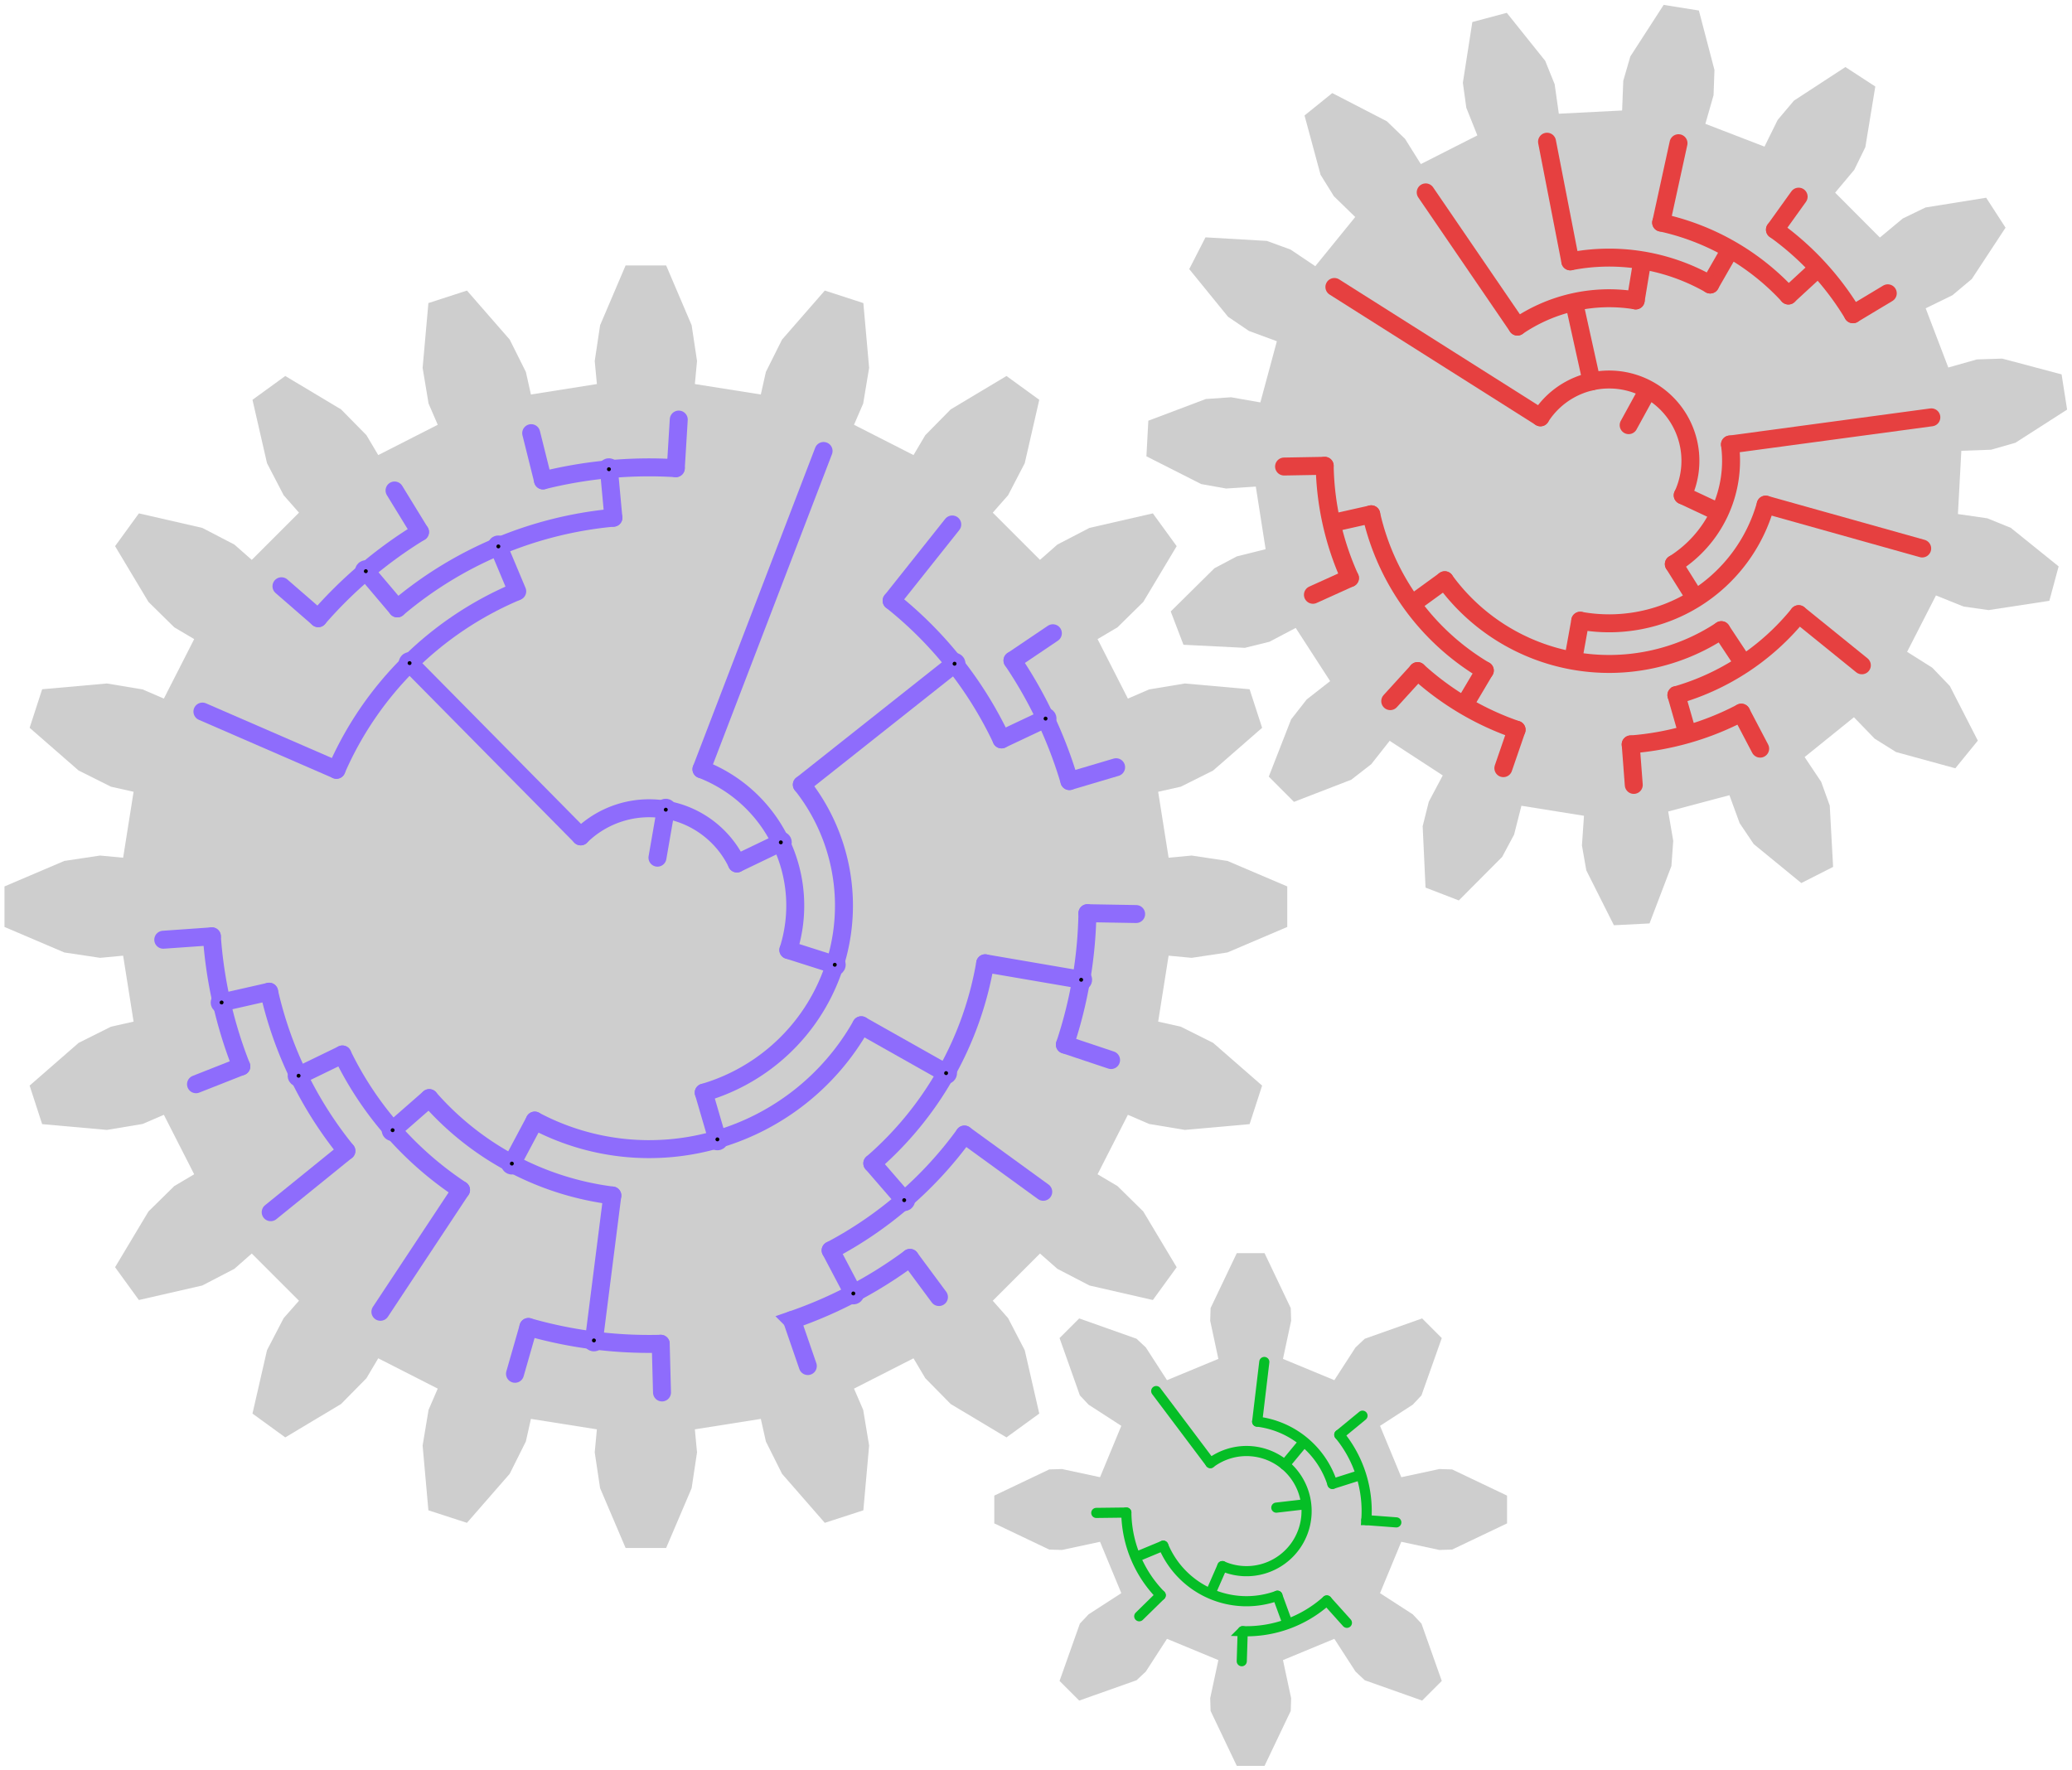 <?xml version="1.0" encoding="UTF-8" standalone="no"?>
<!-- Created with Inkscape (http://www.inkscape.org/) -->

<svg
   xmlns:dc="http://purl.org/dc/elements/1.1/"
   xmlns:cc="http://creativecommons.org/ns#"
   xmlns:rdf="http://www.w3.org/1999/02/22-rdf-syntax-ns#"
   xmlns:svg="http://www.w3.org/2000/svg"
   xmlns="http://www.w3.org/2000/svg"
   xmlns:sodipodi="http://sodipodi.sourceforge.net/DTD/sodipodi-0.dtd"
   xmlns:inkscape="http://www.inkscape.org/namespaces/inkscape"
   inkscape:version="0.91 r13725"
   version="1.1"
   id="svg2"
   viewBox="0 0 462.1 394.789"
   height="111.418mm"
   width="130.415mm"
   sodipodi:docname="maintenance.svg"
   inkscape:export-filename="/home/flemoine/Documents/Projects/go/src/github.com/evolbioinfo/booster-web/webapp/static/img/maintenance.png"
   inkscape:export-xdpi="58.43"
   inkscape:export-ydpi="58.43">
  <sodipodi:namedview
     inkscape:window-maximized="1"
     inkscape:window-y="24"
     inkscape:window-x="47"
     inkscape:window-height="1056"
     inkscape:window-width="1873"
     showgrid="false"
     inkscape:current-layer="svg2"
     inkscape:document-units="px"
     inkscape:cy="195.74327"
     inkscape:cx="134.67709"
     inkscape:zoom="0.89168783"
     inkscape:pageshadow="2"
     inkscape:pageopacity="0.0"
     borderopacity="1.0"
     bordercolor="#666666"
     pagecolor="#ffffff"
     id="base"
     fit-margin-top="0"
     fit-margin-left="0"
     fit-margin-right="0"
     fit-margin-bottom="0" />
  <defs
     id="defs4" />
  <g
     inkscape:label="Calque 1"
     inkscape:groupmode="layer"
     id="layer1"
     transform="translate(-163.233,-206.117)" />
  <path
     id="path4605"
     style="fill:#cecece;fill-opacity:1;stroke:none;stroke-width:2;stroke-miterlimit:4;stroke-dasharray:none;stroke-opacity:1"
     d="m 260.625,191.324 5.142,-0.482 7.979,1.2 13.34,5.688 0,9.039 -13.34,5.688 -7.979,1.2 -5.142,-0.482 -2.33,14.709 5.039,1.131 7.217,3.607 10.929,9.532 -2.793,8.597 -14.445,1.288 -7.959,-1.324 -4.741,-2.047 -6.761,13.269 4.443,2.632 5.75,5.66 7.449,12.443 -5.313,7.313 -14.136,-3.239 -7.16,-3.719 -3.876,-3.412 -10.531,10.531 3.412,3.876 3.719,7.16 3.239,14.136 -7.313,5.313 -12.443,-7.449 -5.66,-5.75 -2.632,-4.443 -13.269,6.761 2.047,4.741 1.324,7.959 -1.288,14.445 -8.597,2.793 -9.532,-10.929 -3.607,-7.217 -1.131,-5.039 -14.709,2.33 0.482,5.142 -1.2,7.979 -5.688,13.34 -9.039,0 -5.688,-13.34 -1.2,-7.979 0.482,-5.142 -14.709,-2.33 -1.131,5.039 -3.607,7.217 -9.532,10.929 -8.597,-2.793 -1.288,-14.445 1.324,-7.959 2.047,-4.741 -13.269,-6.761 -2.632,4.443 -5.66,5.75 -12.443,7.449 -7.313,-5.313 3.239,-14.136 3.719,-7.16 3.412,-3.876 -10.531,-10.531 -3.876,3.412 -7.16,3.719 -14.136,3.239 -5.313,-7.313 7.449,-12.443 5.75,-5.66 4.443,-2.632 -6.761,-13.269 -4.741,2.047 -7.959,1.324 -14.445,-1.288 -2.793,-8.597 10.929,-9.532 7.217,-3.607 5.039,-1.131 -2.33,-14.709 -5.142,0.482 -7.979,-1.2 L 1,206.769 l 0,-9.039 13.34,-5.688 7.979,-1.2 5.142,0.482 2.33,-14.709 -5.039,-1.131 -7.217,-3.607 -10.929,-9.532 2.793,-8.597 14.445,-1.288 7.959,1.324 4.741,2.047 6.761,-13.269 -4.443,-2.632 -5.75,-5.66 -7.449,-12.443 5.313,-7.313 14.136,3.239 7.16,3.719 3.876,3.412 10.531,-10.531 -3.412,-3.876 -3.719,-7.16 -3.239,-14.136 7.313,-5.313 12.443,7.449 5.66,5.75 2.632,4.443 13.269,-6.761 -2.047,-4.741 -1.324,-7.959 1.288,-14.445 8.597,-2.793 9.532,10.929 3.607,7.217 1.131,5.039 14.709,-2.33 -0.482,-5.142 1.2,-7.979 5.688,-13.34 9.039,0 5.688,13.34 1.2,7.979 -0.482,5.142 14.709,2.33 1.131,-5.039 3.607,-7.217 9.532,-10.929 8.597,2.793 1.288,14.445 -1.324,7.959 -2.047,4.741 13.269,6.761 2.632,-4.443 5.66,-5.75 12.443,-7.449 7.313,5.313 -3.239,14.136 -3.719,7.16 -3.412,3.876 10.531,10.531 3.876,-3.412 7.16,-3.719 14.136,-3.239 5.313,7.313 -7.449,12.443 -5.75,5.66 -4.443,2.632 6.761,13.269 4.741,-2.047 7.959,-1.324 14.445,1.288 2.793,8.597 -10.929,9.532 -7.217,3.607 -5.039,1.131 z"
     inkscape:connector-curvature="0" />
  <g
     id="g4618"
     inkscape:label="Gear20"
     transform="matrix(1.213,0,0,1.213,308.501,142.806)" />
  <path
     id="path4692"
     style="fill:#cecece;fill-opacity:1;stroke:none;stroke-width:2;stroke-miterlimit:4;stroke-dasharray:none;stroke-opacity:1"
     d="m 436.659,114.664 6.57,0.951 5.221,2.125 10.67,8.6 -2.071,7.679 -13.548,2.069 -5.582,-0.789 -6.157,-2.481 -6.437,12.582 5.615,3.541 3.906,4.065 6.25,12.197 -5.016,6.173 -13.218,-3.621 -4.779,-2.991 -4.616,-4.771 -10.998,8.876 3.689,5.519 1.915,5.302 0.749,13.684 -7.093,3.599 -10.603,-8.684 -3.149,-4.676 -2.276,-6.236 -13.657,3.636 1.125,6.542 -0.408,5.623 -4.882,12.806 -7.944,0.403 -6.154,-12.245 -0.975,-5.552 0.457,-6.623 -13.955,-2.234 -1.633,6.434 -2.659,4.971 -9.669,9.713 -7.421,-2.863 -0.641,-13.69 1.368,-5.469 3.111,-5.864 -11.84,-7.717 -4.109,5.214 -4.451,3.459 -12.783,4.941 -5.615,-5.633 4.982,-12.767 3.474,-4.44 5.227,-4.092 -7.678,-11.865 -5.874,3.092 -5.473,1.35 -13.688,-0.686 -2.838,-7.43 9.744,-9.637 4.979,-2.643 6.44,-1.612 -2.188,-13.963 -6.624,0.435 -5.549,-0.993 -12.225,-6.194 0.429,-7.942 12.822,-4.84 5.624,-0.389 6.539,1.147 3.68,-13.645 -6.228,-2.297 -4.666,-3.164 -8.649,-10.631 3.623,-7.081 13.682,0.793 5.296,1.932 5.507,3.707 8.912,-10.969 -4.756,-4.631 -2.975,-4.788 -3.577,-13.23 6.189,-4.995 12.176,6.29 4.052,3.919 3.523,5.626 12.603,-6.396 -2.461,-6.165 -0.77,-5.584 2.113,-13.541 7.686,-2.046 8.565,10.698 2.108,5.228 0.93,6.573 14.115,-0.717 0.259,-6.633 1.568,-5.415 7.438,-11.511 7.854,1.257 3.474,13.257 -0.201,5.634 -1.824,6.383 13.186,5.086 2.935,-5.954 3.635,-4.309 11.477,-7.49 6.664,4.343 -2.219,13.524 -2.475,5.065 -4.262,5.089 9.977,10.01 5.103,-4.246 5.073,-2.458 13.531,-2.175 4.321,6.678 -7.528,11.452 -4.321,3.62 -5.964,2.916 5.043,13.203 6.389,-1.803 5.634,-0.182 13.246,3.517 1.231,7.858 -11.535,7.4 -5.42,1.55 -6.634,0.238 z"
     inkscape:connector-curvature="0" />
  <g
     id="container"
     style="overflow:hidden;stroke:#8e6cfc;stroke-width:5.86;stroke-miterlimit:4;stroke-dasharray:none;stroke-opacity:1"
     transform="matrix(0.679,-0.075,0.075,0.679,-203.76,-42.82)">
    <g
       style="stroke:#8e6cfc;stroke-width:36.886;stroke-miterlimit:4;stroke-dasharray:none;stroke-opacity:1"
       transform="matrix(-0.138,-0.079,0.079,-0.138,467.765,412.25)"
       id="container_1">
      <g
         style="stroke:#8e6cfc;stroke-width:36.886;stroke-miterlimit:4;stroke-dasharray:none;stroke-opacity:1"
         id="container_2" />
      <g
         style="stroke:#8e6cfc;stroke-width:36.886;stroke-miterlimit:4;stroke-dasharray:none;stroke-opacity:1"
         id="container_3" />
      <g
         style="stroke:#8e6cfc;stroke-width:36.886;stroke-miterlimit:4;stroke-dasharray:none;stroke-opacity:1"
         id="container_4">
        <g
           style="stroke:#8e6cfc;stroke-width:36.886;stroke-miterlimit:4;stroke-dasharray:none;stroke-opacity:1"
           id="I11">
          <g
             style="stroke:#8e6cfc;stroke-width:36.886;stroke-miterlimit:4;stroke-dasharray:none;stroke-opacity:1"
             id="shape">
            <path
               id="path13"
               style="fill:none;stroke:#8e6cfc;stroke-width:36.886;stroke-linecap:round;stroke-miterlimit:4;stroke-dasharray:none;stroke-opacity:1"
               d="m -397.938,40.564 99.484,-10.141 m 42.594,-337.89 m 0,0 a 400,400 0 0 0 67.301,660.235"
               inkscape:connector-curvature="0" />
            <circle
               id="circle15"
               style="fill:#000000;fill-opacity:1;stroke:#8e6cfc;stroke-width:36.886;stroke-linecap:round;stroke-miterlimit:4;stroke-dasharray:none;stroke-opacity:1"
               r="4"
               cy="40.563"
               cx="-397.938" />
          </g>
        </g>
        <g
           style="stroke:#8e6cfc;stroke-width:36.886;stroke-miterlimit:4;stroke-dasharray:none;stroke-opacity:1"
           id="I29">
          <g
             style="stroke:#8e6cfc;stroke-width:36.886;stroke-miterlimit:4;stroke-dasharray:none;stroke-opacity:1"
             id="shape_1">
            <path
               id="path19"
               style="fill:none;stroke:#8e6cfc;stroke-width:36.886;stroke-linecap:round;stroke-miterlimit:4;stroke-dasharray:none;stroke-opacity:1"
               d="m -696.245,-72.41 198.927,20.689 M -631.151,-302.735 m 0,0 a 700,700 0 0 0 -48.789,469.116"
               inkscape:connector-curvature="0" />
            <circle
               id="circle21"
               style="fill:#000000;fill-opacity:1;stroke:#8e6cfc;stroke-width:36.886;stroke-linecap:round;stroke-miterlimit:4;stroke-dasharray:none;stroke-opacity:1"
               r="4"
               cy="-72.411"
               cx="-696.245" />
          </g>
        </g>
        <g
           style="stroke:#8e6cfc;stroke-width:36.886;stroke-miterlimit:4;stroke-dasharray:none;stroke-opacity:1"
           id="I37">
          <path
             id="shape_2"
             style="fill:none;stroke:#8e6cfc;stroke-width:36.886;stroke-linecap:round;stroke-miterlimit:4;stroke-dasharray:none;stroke-opacity:1"
             d="m -976.296,-216.44 195.259,43.288"
             inkscape:connector-curvature="0" />
        </g>
        <g
           style="stroke:#8e6cfc;stroke-width:36.886;stroke-miterlimit:4;stroke-dasharray:none;stroke-opacity:1"
           id="I12">
          <g
             style="stroke:#8e6cfc;stroke-width:36.886;stroke-miterlimit:4;stroke-dasharray:none;stroke-opacity:1"
             id="shape_3">
            <path
               id="path27"
               style="fill:none;stroke:#8e6cfc;stroke-width:36.886;stroke-linecap:round;stroke-miterlimit:4;stroke-dasharray:none;stroke-opacity:1"
               d="m -377.117,705.537 188.559,-352.769 m -338.918,248.703 m 0,0 a 800,800 0 0 0 320.421,171.269"
               inkscape:connector-curvature="0" />
            <circle
               r="4"
               id="circle29"
               style="fill:#000000;fill-opacity:1;stroke:#8e6cfc;stroke-width:36.886;stroke-linecap:round;stroke-miterlimit:4;stroke-dasharray:none;stroke-opacity:1"
               cy="705.537"
               cx="-377.117" />
          </g>
        </g>
        <g
           style="stroke:#8e6cfc;stroke-width:36.886;stroke-miterlimit:4;stroke-dasharray:none;stroke-opacity:1"
           id="I31">
          <path
             id="shape_4"
             style="fill:none;stroke:#8e6cfc;stroke-width:36.886;stroke-linecap:round;stroke-miterlimit:4;stroke-dasharray:none;stroke-opacity:1"
             d="m -923.88,382.683 92.388,-38.268"
             inkscape:connector-curvature="0" />
        </g>
        <g
           style="stroke:#8e6cfc;stroke-width:36.886;stroke-miterlimit:4;stroke-dasharray:none;stroke-opacity:1"
           id="I36">
          <path
             id="shape_5"
             style="fill:none;stroke:#8e6cfc;stroke-width:36.886;stroke-linecap:round;stroke-miterlimit:4;stroke-dasharray:none;stroke-opacity:1"
             d="m -675.59,-737.277 67.559,73.728"
             inkscape:connector-curvature="0" />
        </g>
        <g
           style="stroke:#8e6cfc;stroke-width:36.886;stroke-miterlimit:4;stroke-dasharray:none;stroke-opacity:1"
           id="I17">
          <g
             style="stroke:#8e6cfc;stroke-width:36.886;stroke-miterlimit:4;stroke-dasharray:none;stroke-opacity:1"
             id="shape_6">
            <path
               id="path37"
               style="fill:none;stroke:#8e6cfc;stroke-width:36.886;stroke-linecap:round;stroke-miterlimit:4;stroke-dasharray:none;stroke-opacity:1"
               d="m -319.824,-384.334 63.965,76.867 M 39.501,-498.437 m 0,0 A 500,500 0 0 0 -497.318,-51.722"
               inkscape:connector-curvature="0" />
            <circle
               id="circle39"
               style="fill:#000000;fill-opacity:1;stroke:#8e6cfc;stroke-width:36.886;stroke-linecap:round;stroke-miterlimit:4;stroke-dasharray:none;stroke-opacity:1"
               r="4"
               cy="-384.334"
               cx="-319.824" />
          </g>
        </g>
        <g
           style="stroke:#8e6cfc;stroke-width:36.886;stroke-miterlimit:4;stroke-dasharray:none;stroke-opacity:1"
           id="I22">
          <g
             style="stroke:#8e6cfc;stroke-width:36.886;stroke-miterlimit:4;stroke-dasharray:none;stroke-opacity:1"
             id="shape_7">
            <path
               id="path43"
               style="fill:none;stroke:#8e6cfc;stroke-width:36.886;stroke-linecap:round;stroke-miterlimit:4;stroke-dasharray:none;stroke-opacity:1"
               d="m 299.289,-632.793 -42.756,90.399 m 199.241,11.102 m 0,0 A 700,700 0 0 0 121.554,-689.365"
               inkscape:connector-curvature="0" />
            <circle
               id="circle45"
               style="fill:#000000;fill-opacity:1;stroke:#8e6cfc;stroke-width:36.886;stroke-linecap:round;stroke-miterlimit:4;stroke-dasharray:none;stroke-opacity:1"
               r="4"
               cy="-632.793"
               cx="299.289" />
          </g>
        </g>
        <g
           style="stroke:#8e6cfc;stroke-width:36.886;stroke-miterlimit:4;stroke-dasharray:none;stroke-opacity:1"
           id="I5">
          <path
             id="shape_8"
             style="fill:none;stroke:#8e6cfc;stroke-width:36.886;stroke-linecap:round;stroke-miterlimit:4;stroke-dasharray:none;stroke-opacity:1"
             d="M 953.717,300.706 858.345,270.635"
             inkscape:connector-curvature="0" />
        </g>
        <g
           style="stroke:#8e6cfc;stroke-width:36.886;stroke-miterlimit:4;stroke-dasharray:none;stroke-opacity:1"
           id="I6">
          <path
             id="shape_9"
             style="fill:none;stroke:#8e6cfc;stroke-width:36.886;stroke-linecap:round;stroke-miterlimit:4;stroke-dasharray:none;stroke-opacity:1"
             d="m 819.152,573.576 -81.915,-57.358"
             inkscape:connector-curvature="0" />
        </g>
        <g
           style="stroke:#8e6cfc;stroke-width:36.886;stroke-miterlimit:4;stroke-dasharray:none;stroke-opacity:1"
           id="I16">
          <path
             id="shape_10"
             style="fill:none;stroke:#8e6cfc;stroke-width:36.886;stroke-linecap:round;stroke-miterlimit:4;stroke-dasharray:none;stroke-opacity:1"
             d="m -258.819,965.926 51.764,-193.185"
             inkscape:connector-curvature="0" />
        </g>
        <g
           style="stroke:#8e6cfc;stroke-width:36.886;stroke-miterlimit:4;stroke-dasharray:none;stroke-opacity:1"
           id="I20">
          <path
             id="shape_11"
             style="fill:none;stroke:#8e6cfc;stroke-width:36.886;stroke-linecap:round;stroke-miterlimit:4;stroke-dasharray:none;stroke-opacity:1"
             d="m -422.618,-906.308 42.262,90.631"
             inkscape:connector-curvature="0" />
        </g>
        <g
           style="stroke:#8e6cfc;stroke-width:36.886;stroke-miterlimit:4;stroke-dasharray:none;stroke-opacity:1"
           id="I0">
          <g
             style="stroke:#8e6cfc;stroke-width:36.886;stroke-miterlimit:4;stroke-dasharray:none;stroke-opacity:1"
             id="shape_12">
            <path
               id="path57"
               style="fill:none;stroke:#8e6cfc;stroke-width:36.886;stroke-linecap:round;stroke-miterlimit:4;stroke-dasharray:none;stroke-opacity:1"
               d="M 432.89,789.054 384.791,701.381 m -76.973,144.342 m 0,0 A 900,900 0 0 0 547.885,714.018"
               inkscape:connector-curvature="0" />
            <circle
               id="circle59"
               style="fill:#000000;fill-opacity:1;stroke:#8e6cfc;stroke-width:36.886;stroke-linecap:round;stroke-miterlimit:4;stroke-dasharray:none;stroke-opacity:1"
               r="4"
               cy="789.054"
               cx="432.89" />
          </g>
        </g>
        <g
           style="stroke:#8e6cfc;stroke-width:36.886;stroke-miterlimit:4;stroke-dasharray:none;stroke-opacity:1"
           id="I26">
          <g
             style="stroke:#8e6cfc;stroke-width:36.886;stroke-miterlimit:4;stroke-dasharray:none;stroke-opacity:1"
             id="shape_13">
            <path
               id="path63"
               style="fill:none;stroke:#8e6cfc;stroke-width:36.886;stroke-linecap:round;stroke-miterlimit:4;stroke-dasharray:none;stroke-opacity:1"
               d="m 725.8,-532.179 -80.644,59.131 m 153.154,57.474 m 0,0 A 900,900 0 0 0 636.396,-636.396"
               inkscape:connector-curvature="0" />
            <circle
               id="circle65"
               style="fill:#000000;fill-opacity:1;stroke:#8e6cfc;stroke-width:36.886;stroke-linecap:round;stroke-miterlimit:4;stroke-dasharray:none;stroke-opacity:1"
               r="4"
               cy="-532.179"
               cx="725.8" />
          </g>
        </g>
        <g
           style="stroke:#8e6cfc;stroke-width:36.886;stroke-miterlimit:4;stroke-dasharray:none;stroke-opacity:1"
           id="I33">
          <g
             style="stroke:#8e6cfc;stroke-width:36.886;stroke-miterlimit:4;stroke-dasharray:none;stroke-opacity:1"
             id="shape_14">
            <path
               id="path69"
               style="fill:none;stroke:#8e6cfc;stroke-width:36.886;stroke-linecap:round;stroke-miterlimit:4;stroke-dasharray:none;stroke-opacity:1"
               d="m -721.315,-345.983 90.164,43.248 m 7.243,-198.003 m 0,0 a 800,800 0 0 0 -157.129,327.587"
               inkscape:connector-curvature="0" />
            <circle
               id="circle71"
               style="fill:#000000;fill-opacity:1;stroke:#8e6cfc;stroke-width:36.886;stroke-linecap:round;stroke-miterlimit:4;stroke-dasharray:none;stroke-opacity:1"
               r="4"
               cy="-345.983"
               cx="-721.315" />
          </g>
        </g>
        <g
           style="stroke:#8e6cfc;stroke-width:36.886;stroke-miterlimit:4;stroke-dasharray:none;stroke-opacity:1"
           id="I8">
          <path
             id="shape_15"
             style="fill:none;stroke:#8e6cfc;stroke-width:36.886;stroke-linecap:round;stroke-miterlimit:4;stroke-dasharray:none;stroke-opacity:1"
             d="M 1000,0 700,0"
             inkscape:connector-curvature="0" />
        </g>
        <g
           style="stroke:#8e6cfc;stroke-width:36.886;stroke-miterlimit:4;stroke-dasharray:none;stroke-opacity:1"
           id="I32">
          <path
             id="shape_16"
             style="fill:none;stroke:#8e6cfc;stroke-width:36.886;stroke-linecap:round;stroke-miterlimit:4;stroke-dasharray:none;stroke-opacity:1"
             d="m -996.195,87.156 99.619,-8.716"
             inkscape:connector-curvature="0" />
        </g>
        <g
           style="stroke:#8e6cfc;stroke-width:36.886;stroke-miterlimit:4;stroke-dasharray:none;stroke-opacity:1"
           id="I2">
          <path
             id="shape_17"
             style="fill:none;stroke:#8e6cfc;stroke-width:36.886;stroke-linecap:round;stroke-miterlimit:4;stroke-dasharray:none;stroke-opacity:1"
             d="M 342.02,939.693 307.818,845.723"
             inkscape:connector-curvature="0" />
        </g>
        <g
           style="stroke:#8e6cfc;stroke-width:36.886;stroke-miterlimit:4;stroke-dasharray:none;stroke-opacity:1"
           id="I18">
          <g
             style="stroke:#8e6cfc;stroke-width:36.886;stroke-miterlimit:4;stroke-dasharray:none;stroke-opacity:1"
             id="shape_18">
            <path
               id="path81"
               style="fill:none;stroke:#8e6cfc;stroke-width:36.886;stroke-linecap:round;stroke-miterlimit:4;stroke-dasharray:none;stroke-opacity:1"
               d="m 47.402,-598.125 -7.9,99.687 m 217.032,-43.956 m 0,0 a 600,600 0 0 0 -424.43,-33.636"
               inkscape:connector-curvature="0" />
            <circle
               id="circle83"
               style="fill:#000000;fill-opacity:1;stroke:#8e6cfc;stroke-width:36.886;stroke-linecap:round;stroke-miterlimit:4;stroke-dasharray:none;stroke-opacity:1"
               r="4"
               cy="-598.125"
               cx="47.402" />
          </g>
        </g>
        <g
           style="stroke:#8e6cfc;stroke-width:36.886;stroke-miterlimit:4;stroke-dasharray:none;stroke-opacity:1"
           id="I35">
          <path
             id="shape_19"
             style="fill:none;stroke:#8e6cfc;stroke-width:36.886;stroke-linecap:round;stroke-miterlimit:4;stroke-dasharray:none;stroke-opacity:1"
             d="m -866.025,-500 86.603,50"
             inkscape:connector-curvature="0" />
        </g>
        <g
           style="stroke:#8e6cfc;stroke-width:36.886;stroke-miterlimit:4;stroke-dasharray:none;stroke-opacity:1"
           id="I28">
          <path
             id="shape_20"
             style="fill:none;stroke:#8e6cfc;stroke-width:36.886;stroke-linecap:round;stroke-miterlimit:4;stroke-dasharray:none;stroke-opacity:1"
             d="m 887.011,-461.749 -88.701,46.175"
             inkscape:connector-curvature="0" />
        </g>
        <g
           style="stroke:#8e6cfc;stroke-width:36.886;stroke-miterlimit:4;stroke-dasharray:none;stroke-opacity:1"
           id="I10">
          <path
             id="shape_21"
             style="fill:none;stroke:#8e6cfc;stroke-width:36.886;stroke-linecap:round;stroke-miterlimit:4;stroke-dasharray:none;stroke-opacity:1"
             d="M 43.619,999.048 13.086,299.714"
             inkscape:connector-curvature="0" />
        </g>
        <g
           style="stroke:#8e6cfc;stroke-width:36.886;stroke-miterlimit:4;stroke-dasharray:none;stroke-opacity:1"
           id="I30">
          <g
             style="stroke:#8e6cfc;stroke-width:36.886;stroke-miterlimit:4;stroke-dasharray:none;stroke-opacity:1"
             id="shape_22">
            <path
               id="path93"
               style="fill:none;stroke:#8e6cfc;stroke-width:36.886;stroke-linecap:round;stroke-miterlimit:4;stroke-dasharray:none;stroke-opacity:1"
               d="m -874.208,213.917 194.268,-47.537 M -896.575,78.44 m 0,0 a 900,900 0 0 0 65.084,265.975"
               inkscape:connector-curvature="0" />
            <circle
               id="circle95"
               style="fill:#000000;fill-opacity:1;stroke:#8e6cfc;stroke-width:36.886;stroke-linecap:round;stroke-miterlimit:4;stroke-dasharray:none;stroke-opacity:1"
               r="4"
               cy="213.917"
               cx="-874.208" />
          </g>
        </g>
        <g
           style="stroke:#8e6cfc;stroke-width:36.886;stroke-miterlimit:4;stroke-dasharray:none;stroke-opacity:1"
           id="I7">
          <g
             style="stroke:#8e6cfc;stroke-width:36.886;stroke-miterlimit:4;stroke-dasharray:none;stroke-opacity:1"
             id="shape_23">
            <path
               id="path99"
               style="fill:none;stroke:#8e6cfc;stroke-width:36.886;stroke-linecap:round;stroke-miterlimit:4;stroke-dasharray:none;stroke-opacity:1"
               d="M 649.599,260.808 185.6,74.517 m 320.055,409.543 m 0,0 A 700,700 0 0 0 700,0"
               inkscape:connector-curvature="0" />
            <circle
               id="circle101"
               style="fill:#000000;fill-opacity:1;stroke:#8e6cfc;stroke-width:36.886;stroke-linecap:round;stroke-miterlimit:4;stroke-dasharray:none;stroke-opacity:1"
               r="4"
               cy="260.808"
               cx="649.599" />
          </g>
        </g>
        <g
           style="stroke:#8e6cfc;stroke-width:36.886;stroke-miterlimit:4;stroke-dasharray:none;stroke-opacity:1"
           id="I4">
          <g
             style="stroke:#8e6cfc;stroke-width:36.886;stroke-miterlimit:4;stroke-dasharray:none;stroke-opacity:1"
             id="shape_24">
            <path
               id="path105"
               style="fill:none;stroke:#8e6cfc;stroke-width:36.886;stroke-linecap:round;stroke-miterlimit:4;stroke-dasharray:none;stroke-opacity:1"
               d="m 807.185,398.06 -89.687,-44.229 m 19.739,162.388 m 0,0 A 900,900 0 0 0 858.345,270.635"
               inkscape:connector-curvature="0" />
            <circle
               id="circle107"
               style="fill:#000000;fill-opacity:1;stroke:#8e6cfc;stroke-width:36.886;stroke-linecap:round;stroke-miterlimit:4;stroke-dasharray:none;stroke-opacity:1"
               r="4"
               cy="398.06"
               cx="807.185" />
          </g>
        </g>
        <g
           style="stroke:#8e6cfc;stroke-width:36.886;stroke-miterlimit:4;stroke-dasharray:none;stroke-opacity:1"
           id="I13">
          <g
             style="stroke:#8e6cfc;stroke-width:36.886;stroke-miterlimit:4;stroke-dasharray:none;stroke-opacity:1"
             id="shape_25">
            <path
               id="path111"
               style="fill:none;stroke:#8e6cfc;stroke-width:36.886;stroke-linecap:round;stroke-miterlimit:4;stroke-dasharray:none;stroke-opacity:1"
               d="m -593.411,676.656 65.935,-75.184 M -689.44,578.509 m 0,0 a 900,900 0 0 0 205.87,180.543"
               inkscape:connector-curvature="0" />
            <circle
               id="circle113"
               style="fill:#000000;fill-opacity:1;stroke:#8e6cfc;stroke-width:36.886;stroke-linecap:round;stroke-miterlimit:4;stroke-dasharray:none;stroke-opacity:1"
               r="4"
               cy="676.656"
               cx="-593.411" />
          </g>
        </g>
        <g
           style="stroke:#8e6cfc;stroke-width:36.886;stroke-miterlimit:4;stroke-dasharray:none;stroke-opacity:1"
           id="I34">
          <g
             style="stroke:#8e6cfc;stroke-width:36.886;stroke-miterlimit:4;stroke-dasharray:none;stroke-opacity:1"
             id="shape_26">
            <path
               id="path117"
               style="fill:none;stroke:#8e6cfc;stroke-width:36.886;stroke-linecap:round;stroke-miterlimit:4;stroke-dasharray:none;stroke-opacity:1"
               d="m -701.896,-563.331 77.988,62.592 m 15.876,-162.811 m 0,0 A 900,900 0 0 0 -779.423,-450"
               inkscape:connector-curvature="0" />
            <circle
               id="circle119"
               style="fill:#000000;fill-opacity:1;stroke:#8e6cfc;stroke-width:36.886;stroke-linecap:round;stroke-miterlimit:4;stroke-dasharray:none;stroke-opacity:1"
               r="4"
               cy="-563.331"
               cx="-701.896" />
          </g>
        </g>
        <g
           style="stroke:#8e6cfc;stroke-width:36.886;stroke-miterlimit:4;stroke-dasharray:none;stroke-opacity:1"
           id="I27">
          <path
             id="shape_27"
             style="fill:none;stroke:#8e6cfc;stroke-width:36.886;stroke-linecap:round;stroke-miterlimit:4;stroke-dasharray:none;stroke-opacity:1"
             d="M 707.107,-707.107 636.396,-636.396"
             inkscape:connector-curvature="0" />
        </g>
        <g
           style="stroke:#8e6cfc;stroke-width:36.886;stroke-miterlimit:4;stroke-dasharray:none;stroke-opacity:1"
           id="I19">
          <g
             style="stroke:#8e6cfc;stroke-width:36.886;stroke-miterlimit:4;stroke-dasharray:none;stroke-opacity:1"
             id="shape_28">
            <path
               id="path125"
               style="fill:none;stroke:#8e6cfc;stroke-width:36.886;stroke-linecap:round;stroke-miterlimit:4;stroke-dasharray:none;stroke-opacity:1"
               d="m -251.846,-864.045 83.949,288.015 m 50.424,-316.27 m 0,0 a 900,900 0 0 0 -262.883,76.623"
               inkscape:connector-curvature="0" />
            <circle
               id="circle127"
               style="fill:#000000;fill-opacity:1;stroke:#8e6cfc;stroke-width:36.886;stroke-linecap:round;stroke-miterlimit:4;stroke-dasharray:none;stroke-opacity:1"
               r="4"
               cy="-864.045"
               cx="-251.846" />
          </g>
        </g>
        <g
           style="stroke:#8e6cfc;stroke-width:36.886;stroke-miterlimit:4;stroke-dasharray:none;stroke-opacity:1"
           id="I24">
          <g
             style="stroke:#8e6cfc;stroke-width:36.886;stroke-miterlimit:4;stroke-dasharray:none;stroke-opacity:1"
             id="shape_29">
            <path
               id="path131"
               style="fill:none;stroke:#8e6cfc;stroke-width:36.886;stroke-linecap:round;stroke-miterlimit:4;stroke-dasharray:none;stroke-opacity:1"
               d="m 520.884,-607.19 -65.111,75.899 m 189.382,58.243 m 0,0 A 800,800 0 0 0 369.399,-709.609"
               inkscape:connector-curvature="0" />
            <circle
               id="circle133"
               style="fill:#000000;fill-opacity:1;stroke:#8e6cfc;stroke-width:36.886;stroke-linecap:round;stroke-miterlimit:4;stroke-dasharray:none;stroke-opacity:1"
               r="4"
               cy="-607.19"
               cx="520.884" />
          </g>
        </g>
        <g
           style="stroke:#8e6cfc;stroke-width:36.886;stroke-miterlimit:4;stroke-dasharray:none;stroke-opacity:1"
           id="I15">
          <path
             id="shape_30"
             style="fill:none;stroke:#8e6cfc;stroke-width:36.886;stroke-linecap:round;stroke-miterlimit:4;stroke-dasharray:none;stroke-opacity:1"
             d="M -766.044,642.788 -689.44,578.509"
             inkscape:connector-curvature="0" />
        </g>
        <g
           style="stroke:#8e6cfc;stroke-width:36.886;stroke-miterlimit:4;stroke-dasharray:none;stroke-opacity:1"
           id="I9">
          <g
             style="stroke:#8e6cfc;stroke-width:36.886;stroke-miterlimit:4;stroke-dasharray:none;stroke-opacity:1"
             id="shape_31">
            <path
               id="path139"
               style="fill:none;stroke:#8e6cfc;stroke-width:36.886;stroke-linecap:round;stroke-miterlimit:4;stroke-dasharray:none;stroke-opacity:1"
               d="m -196.184,226.962 65.395,-75.654 M -298.453,30.423 m 0,0 A 300,300 0 0 0 13.086,299.714"
               inkscape:connector-curvature="0" />
            <circle
               id="circle141"
               style="fill:#000000;fill-opacity:1;stroke:#8e6cfc;stroke-width:36.886;stroke-linecap:round;stroke-miterlimit:4;stroke-dasharray:none;stroke-opacity:1"
               r="4"
               cy="226.962"
               cx="-196.184" />
          </g>
        </g>
        <g
           style="stroke:#8e6cfc;stroke-width:36.886;stroke-miterlimit:4;stroke-dasharray:none;stroke-opacity:1"
           id="I21">
          <path
             id="shape_32"
             style="fill:none;stroke:#8e6cfc;stroke-width:36.886;stroke-linecap:round;stroke-miterlimit:4;stroke-dasharray:none;stroke-opacity:1"
             d="m -130.526,-991.445 13.053,99.144"
             inkscape:connector-curvature="0" />
        </g>
        <g
           style="stroke:#8e6cfc;stroke-width:36.886;stroke-miterlimit:4;stroke-dasharray:none;stroke-opacity:1"
           id="I3">
          <g
             style="stroke:#8e6cfc;stroke-width:36.886;stroke-miterlimit:4;stroke-dasharray:none;stroke-opacity:1"
             id="shape_33">
            <path
               id="path147"
               style="fill:none;stroke:#8e6cfc;stroke-width:36.886;stroke-linecap:round;stroke-miterlimit:4;stroke-dasharray:none;stroke-opacity:1"
               d="m 577.891,553.21 -72.236,-69.151 M 384.791,701.381 m 0,0 A 800,800 0 0 0 717.498,353.831"
               inkscape:connector-curvature="0" />
            <circle
               id="circle149"
               style="fill:#000000;fill-opacity:1;stroke:#8e6cfc;stroke-width:36.886;stroke-linecap:round;stroke-miterlimit:4;stroke-dasharray:none;stroke-opacity:1"
               r="4"
               cy="553.21"
               cx="577.891" />
          </g>
        </g>
        <g
           style="stroke:#8e6cfc;stroke-width:36.886;stroke-miterlimit:4;stroke-dasharray:none;stroke-opacity:1"
           id="I14">
          <path
             id="shape_34"
             style="fill:none;stroke:#8e6cfc;stroke-width:36.886;stroke-linecap:round;stroke-miterlimit:4;stroke-dasharray:none;stroke-opacity:1"
             d="m -537.3,843.391 53.73,-84.339"
             inkscape:connector-curvature="0" />
        </g>
        <g
           style="stroke:#8e6cfc;stroke-width:36.886;stroke-miterlimit:4;stroke-dasharray:none;stroke-opacity:1"
           id="I25">
          <path
             id="shape_35"
             style="fill:none;stroke:#8e6cfc;stroke-width:36.886;stroke-linecap:round;stroke-miterlimit:4;stroke-dasharray:none;stroke-opacity:1"
             d="m 461.749,-887.011 -92.35,177.402"
             inkscape:connector-curvature="0" />
        </g>
        <g
           style="stroke:#8e6cfc;stroke-width:36.886;stroke-miterlimit:4;stroke-dasharray:none;stroke-opacity:1"
           id="I23">
          <path
             id="shape_36"
             style="fill:none;stroke:#8e6cfc;stroke-width:36.886;stroke-linecap:round;stroke-miterlimit:4;stroke-dasharray:none;stroke-opacity:1"
             d="m 173.648,-984.808 -52.094,295.442"
             inkscape:connector-curvature="0" />
        </g>
        <g
           style="stroke:#8e6cfc;stroke-width:36.886;stroke-miterlimit:4;stroke-dasharray:none;stroke-opacity:1"
           id="I1">
          <path
             id="shape_37"
             style="fill:none;stroke:#8e6cfc;stroke-width:36.886;stroke-linecap:round;stroke-miterlimit:4;stroke-dasharray:none;stroke-opacity:1"
             d="M 608.761,793.353 547.885,714.018"
             inkscape:connector-curvature="0" />
        </g>
        <g
           style="stroke:#8e6cfc;stroke-width:36.886;stroke-miterlimit:4;stroke-dasharray:none;stroke-opacity:1"
           id="NR0">
          <g
             style="stroke:#8e6cfc;stroke-width:36.886;stroke-miterlimit:4;stroke-dasharray:none;stroke-opacity:1"
             id="shape_38">
            <path
               id="path161"
               style="fill:none;stroke:#8e6cfc;stroke-width:36.886;stroke-linecap:round;stroke-miterlimit:4;stroke-dasharray:none;stroke-opacity:1"
               d="M 47.173,194.357 23.586,97.179 M -130.789,151.308 m 0,0 A 200,200 0 0 0 185.6,74.517"
               inkscape:connector-curvature="0" />
            <circle
               id="circle163"
               style="fill:#000000;fill-opacity:1;stroke:#8e6cfc;stroke-width:36.886;stroke-linecap:round;stroke-miterlimit:4;stroke-dasharray:none;stroke-opacity:1"
               r="4"
               cy="194.357"
               cx="47.173" />
          </g>
        </g>
      </g>
      <g
         style="stroke:#8e6cfc;stroke-width:36.886;stroke-miterlimit:4;stroke-dasharray:none;stroke-opacity:1"
         id="container_5" />
      <g
         style="stroke:#8e6cfc;stroke-width:36.886;stroke-miterlimit:4;stroke-dasharray:none;stroke-opacity:1"
         id="container_6" />
      <g
         style="stroke:#8e6cfc;stroke-width:36.886;stroke-miterlimit:4;stroke-dasharray:none;stroke-opacity:1"
         id="container_7" />
      <g
         style="stroke:#8e6cfc;stroke-width:36.886;stroke-miterlimit:4;stroke-dasharray:none;stroke-opacity:1"
         id="container_8" />
      <g
         style="stroke:#8e6cfc;stroke-width:36.886;stroke-miterlimit:4;stroke-dasharray:none;stroke-opacity:1"
         id="container_9" />
    </g>
    <g
       style="stroke:#8e6cfc;stroke-width:5.86;stroke-miterlimit:4;stroke-dasharray:none;stroke-opacity:1"
       transform="translate(100,100)"
       id="container_10" />
  </g>
  <g
     id="container-3"
     style="overflow:hidden;stroke:#e64040;stroke-width:17.647;stroke-miterlimit:4;stroke-dasharray:none;stroke-opacity:1"
     transform="matrix(0.226,0.018,-0.018,0.226,267.581,-1.583)">
    <g
       style="stroke:#e64040;stroke-width:55.212;stroke-miterlimit:4;stroke-dasharray:none;stroke-opacity:1"
       transform="matrix(-0.283,-0.149,0.149,-0.283,437.944,426.914)"
       id="container_1-6">
      <g
         style="stroke:#e64040;stroke-width:55.212;stroke-miterlimit:4;stroke-dasharray:none;stroke-opacity:1"
         id="container_2-7" />
      <g
         style="stroke:#e64040;stroke-width:55.212;stroke-miterlimit:4;stroke-dasharray:none;stroke-opacity:1"
         id="container_3-5" />
      <g
         style="stroke:#e64040;stroke-width:55.212;stroke-miterlimit:4;stroke-dasharray:none;stroke-opacity:1"
         id="container_4-3">
        <g
           style="stroke:#e64040;stroke-width:55.212;stroke-miterlimit:4;stroke-dasharray:none;stroke-opacity:1"
           id="I11-5">
          <path
             id="shape-6"
             style="fill:none;stroke:#e64040;stroke-width:55.212;stroke-linecap:round;stroke-miterlimit:4;stroke-dasharray:none;stroke-opacity:1"
             d="M -372.053,46.919 -248.036,31.279 M -338.116,-162.18 m 0,0 a 375,375 0 0 0 50.85,403.225"
             inkscape:connector-curvature="0" />
        </g>
        <g
           style="stroke:#e64040;stroke-width:55.212;stroke-miterlimit:4;stroke-dasharray:none;stroke-opacity:1"
           id="I7-2">
          <path
             id="shape_1-9"
             style="fill:none;stroke:#e64040;stroke-width:55.212;stroke-linecap:round;stroke-miterlimit:4;stroke-dasharray:none;stroke-opacity:1"
             d="m -226.467,845.185 32.352,-120.741 m -198.585,57.484 m 0,0 a 875,875 0 0 0 341.823,91.591"
             inkscape:connector-curvature="0" />
        </g>
        <g
           style="stroke:#e64040;stroke-width:55.212;stroke-miterlimit:4;stroke-dasharray:none;stroke-opacity:1"
           id="I12-1">
          <path
             id="shape_2-2"
             style="fill:none;stroke:#e64040;stroke-width:55.212;stroke-linecap:round;stroke-miterlimit:4;stroke-dasharray:none;stroke-opacity:1"
             d="m -450.822,-216.24 112.705,54.06 m 150.139,-301.139 m 0,0 a 500,500 0 0 0 -291.017,606.721"
             inkscape:connector-curvature="0" />
        </g>
        <g
           style="stroke:#e64040;stroke-width:55.212;stroke-miterlimit:4;stroke-dasharray:none;stroke-opacity:1"
           id="I4-7">
          <path
             id="shape_3-0"
             style="fill:none;stroke:#e64040;stroke-width:55.212;stroke-linecap:round;stroke-miterlimit:4;stroke-dasharray:none;stroke-opacity:1"
             d="M 686.242,727.374 428.901,454.609"
             inkscape:connector-curvature="0" />
        </g>
        <g
           style="stroke:#e64040;stroke-width:55.212;stroke-miterlimit:4;stroke-dasharray:none;stroke-opacity:1"
           id="I17-9">
          <path
             id="shape_4-3"
             style="fill:none;stroke:#e64040;stroke-width:55.212;stroke-linecap:round;stroke-miterlimit:4;stroke-dasharray:none;stroke-opacity:1"
             d="m -866.025,-500 108.253,62.5"
             inkscape:connector-curvature="0" />
        </g>
        <g
           style="stroke:#e64040;stroke-width:55.212;stroke-miterlimit:4;stroke-dasharray:none;stroke-opacity:1"
           id="I22-6">
          <path
             id="shape_5-0"
             style="fill:none;stroke:#e64040;stroke-width:55.212;stroke-linecap:round;stroke-miterlimit:4;stroke-dasharray:none;stroke-opacity:1"
             d="m -230.616,-973.045 28.827,121.631"
             inkscape:connector-curvature="0" />
        </g>
        <g
           style="stroke:#e64040;stroke-width:55.212;stroke-miterlimit:4;stroke-dasharray:none;stroke-opacity:1"
           id="I13-6">
          <path
             id="shape_6-2"
             style="fill:none;stroke:#e64040;stroke-width:55.212;stroke-linecap:round;stroke-miterlimit:4;stroke-dasharray:none;stroke-opacity:1"
             d="M -957.99,286.803 -478.995,143.402"
             inkscape:connector-curvature="0" />
        </g>
        <g
           style="stroke:#e64040;stroke-width:55.212;stroke-miterlimit:4;stroke-dasharray:none;stroke-opacity:1"
           id="I5-6">
          <path
             id="shape_7-1"
             style="fill:none;stroke:#e64040;stroke-width:55.212;stroke-linecap:round;stroke-miterlimit:4;stroke-dasharray:none;stroke-opacity:1"
             d="M 32.715,749.286 27.262,624.405 M -194.114,724.444 m 0,0 a 750,750 0 0 0 450.629,-19.675"
             inkscape:connector-curvature="0" />
        </g>
        <g
           style="stroke:#e64040;stroke-width:55.212;stroke-miterlimit:4;stroke-dasharray:none;stroke-opacity:1"
           id="I27-8">
          <path
             id="shape_8-7"
             style="fill:none;stroke:#e64040;stroke-width:55.212;stroke-linecap:round;stroke-miterlimit:4;stroke-dasharray:none;stroke-opacity:1"
             d="M -766.044,642.788 -287.267,241.045"
             inkscape:connector-curvature="0" />
        </g>
        <g
           style="stroke:#e64040;stroke-width:55.212;stroke-miterlimit:4;stroke-dasharray:none;stroke-opacity:1"
           id="I19-9">
          <path
             id="shape_9-2"
             style="fill:none;stroke:#e64040;stroke-width:55.212;stroke-linecap:round;stroke-miterlimit:4;stroke-dasharray:none;stroke-opacity:1"
             d="m -993.238,-116.093 248.31,29.023"
             inkscape:connector-curvature="0" />
        </g>
        <g
           style="stroke:#e64040;stroke-width:55.212;stroke-miterlimit:4;stroke-dasharray:none;stroke-opacity:1"
           id="I24-0">
          <path
             id="shape_10-2"
             style="fill:none;stroke:#e64040;stroke-width:55.212;stroke-linecap:round;stroke-miterlimit:4;stroke-dasharray:none;stroke-opacity:1"
             d="m 618.718,-618.718 -88.388,88.388 m 200.722,49.51 m 0,0 A 875,875 0 0 0 480.82,-731.052"
             inkscape:connector-curvature="0" />
        </g>
        <g
           style="stroke:#e64040;stroke-width:55.212;stroke-miterlimit:4;stroke-dasharray:none;stroke-opacity:1"
           id="I6-3">
          <path
             id="shape_11-7"
             style="fill:none;stroke:#e64040;stroke-width:55.212;stroke-linecap:round;stroke-miterlimit:4;stroke-dasharray:none;stroke-opacity:1"
             d="M 342.02,939.693 256.515,704.769"
             inkscape:connector-curvature="0" />
        </g>
        <g
           style="stroke:#e64040;stroke-width:55.212;stroke-miterlimit:4;stroke-dasharray:none;stroke-opacity:1"
           id="I16-5">
          <path
             id="shape_12-9"
             style="fill:none;stroke:#e64040;stroke-width:55.212;stroke-linecap:round;stroke-miterlimit:4;stroke-dasharray:none;stroke-opacity:1"
             d="m -653.647,-581.696 93.378,83.099 m 37.755,-203.261 m 0,0 A 875,875 0 0 0 -757.772,-437.5"
             inkscape:connector-curvature="0" />
        </g>
        <g
           style="stroke:#e64040;stroke-width:55.212;stroke-miterlimit:4;stroke-dasharray:none;stroke-opacity:1"
           id="I20-2">
          <path
             id="shape_13-2"
             style="fill:none;stroke:#e64040;stroke-width:55.212;stroke-linecap:round;stroke-miterlimit:4;stroke-dasharray:none;stroke-opacity:1"
             d="m 276.905,-697.011 -46.151,116.168 m 299.576,50.512 m 0,0 A 750,750 0 0 0 -21.814,-749.683"
             inkscape:connector-curvature="0" />
        </g>
        <g
           style="stroke:#e64040;stroke-width:55.212;stroke-miterlimit:4;stroke-dasharray:none;stroke-opacity:1"
           id="I0-8">
          <path
             id="shape_14-9"
             style="fill:none;stroke:#e64040;stroke-width:55.212;stroke-linecap:round;stroke-miterlimit:4;stroke-dasharray:none;stroke-opacity:1"
             d="M 15.67,249.508 7.835,124.754 M -248.036,31.279 m 0,0 A 250,250 0 0 0 250,0"
             inkscape:connector-curvature="0" />
        </g>
        <g
           style="stroke:#e64040;stroke-width:55.212;stroke-miterlimit:4;stroke-dasharray:none;stroke-opacity:1"
           id="I15-7">
          <path
             id="shape_15-3"
             style="fill:none;stroke:#e64040;stroke-width:55.212;stroke-linecap:round;stroke-miterlimit:4;stroke-dasharray:none;stroke-opacity:1"
             d="m -684.269,-307.044 114.045,51.174 m 9.955,-242.727 m 0,0 a 750,750 0 0 0 -184.66,411.527"
             inkscape:connector-curvature="0" />
        </g>
        <g
           style="stroke:#e64040;stroke-width:55.212;stroke-miterlimit:4;stroke-dasharray:none;stroke-opacity:1"
           id="I9-6">
          <path
             id="shape_16-1"
             style="fill:none;stroke:#e64040;stroke-width:55.212;stroke-linecap:round;stroke-miterlimit:4;stroke-dasharray:none;stroke-opacity:1"
             d="m -448.799,893.633 56.1,-111.704"
             inkscape:connector-curvature="0" />
        </g>
        <g
           style="stroke:#e64040;stroke-width:55.212;stroke-miterlimit:4;stroke-dasharray:none;stroke-opacity:1"
           id="I14-2">
          <path
             id="shape_17-9"
             style="fill:none;stroke:#e64040;stroke-width:55.212;stroke-linecap:round;stroke-miterlimit:4;stroke-dasharray:none;stroke-opacity:1"
             d="m -234.972,-579.149 46.994,115.83 M 230.754,-580.842 m 0,0 a 625,625 0 0 0 -800.978,324.972"
             inkscape:connector-curvature="0" />
        </g>
        <g
           style="stroke:#e64040;stroke-width:55.212;stroke-miterlimit:4;stroke-dasharray:none;stroke-opacity:1"
           id="I3-3">
          <path
             id="shape_18-1"
             style="fill:none;stroke:#e64040;stroke-width:55.212;stroke-linecap:round;stroke-miterlimit:4;stroke-dasharray:none;stroke-opacity:1"
             d="M 243.37,575.67 194.696,460.536 M 27.262,624.405 m 0,0 A 625,625 0 0 0 428.901,454.609"
             inkscape:connector-curvature="0" />
        </g>
        <g
           style="stroke:#e64040;stroke-width:55.212;stroke-miterlimit:4;stroke-dasharray:none;stroke-opacity:1"
           id="I21-9">
          <path
             id="shape_19-4"
             style="fill:none;stroke:#e64040;stroke-width:55.212;stroke-linecap:round;stroke-miterlimit:4;stroke-dasharray:none;stroke-opacity:1"
             d="m -25.449,-874.63 3.636,124.947 M 151.942,-861.707 m 0,0 a 875,875 0 0 0 -353.731,10.293"
             inkscape:connector-curvature="0" />
        </g>
        <g
           style="stroke:#e64040;stroke-width:55.212;stroke-miterlimit:4;stroke-dasharray:none;stroke-opacity:1"
           id="I26-7">
          <path
             id="shape_20-8"
             style="fill:none;stroke:#e64040;stroke-width:55.212;stroke-linecap:round;stroke-miterlimit:4;stroke-dasharray:none;stroke-opacity:1"
             d="m 835.488,-549.509 -104.436,68.689"
             inkscape:connector-curvature="0" />
        </g>
        <g
           style="stroke:#e64040;stroke-width:55.212;stroke-miterlimit:4;stroke-dasharray:none;stroke-opacity:1"
           id="I8-4">
          <path
             id="shape_21-5"
             style="fill:none;stroke:#e64040;stroke-width:55.212;stroke-linecap:round;stroke-miterlimit:4;stroke-dasharray:none;stroke-opacity:1"
             d="m -58.145,998.308 7.268,-124.789"
             inkscape:connector-curvature="0" />
        </g>
        <g
           style="stroke:#e64040;stroke-width:55.212;stroke-miterlimit:4;stroke-dasharray:none;stroke-opacity:1"
           id="I25-0">
          <path
             id="shape_22-3"
             style="fill:none;stroke:#e64040;stroke-width:55.212;stroke-linecap:round;stroke-miterlimit:4;stroke-dasharray:none;stroke-opacity:1"
             d="m 549.509,-835.488 -68.689,104.436"
             inkscape:connector-curvature="0" />
        </g>
        <g
           style="stroke:#e64040;stroke-width:55.212;stroke-miterlimit:4;stroke-dasharray:none;stroke-opacity:1"
           id="I2-6">
          <path
             id="shape_23-1"
             style="fill:none;stroke:#e64040;stroke-width:55.212;stroke-linecap:round;stroke-miterlimit:4;stroke-dasharray:none;stroke-opacity:1"
             d="M 918.216,396.08 459.108,198.04"
             inkscape:connector-curvature="0" />
        </g>
        <g
           style="stroke:#e64040;stroke-width:55.212;stroke-miterlimit:4;stroke-dasharray:none;stroke-opacity:1"
           id="I18-0">
          <path
             id="shape_24-6"
             style="fill:none;stroke:#e64040;stroke-width:55.212;stroke-linecap:round;stroke-miterlimit:4;stroke-dasharray:none;stroke-opacity:1"
             d="m -597.159,-802.123 74.645,100.265"
             inkscape:connector-curvature="0" />
        </g>
        <g
           style="stroke:#e64040;stroke-width:55.212;stroke-miterlimit:4;stroke-dasharray:none;stroke-opacity:1"
           id="I23-3">
          <path
             id="shape_25-2"
             style="fill:none;stroke:#e64040;stroke-width:55.212;stroke-linecap:round;stroke-miterlimit:4;stroke-dasharray:none;stroke-opacity:1"
             d="m 173.648,-984.808 -21.706,123.101"
             inkscape:connector-curvature="0" />
        </g>
        <g
           style="stroke:#e64040;stroke-width:55.212;stroke-miterlimit:4;stroke-dasharray:none;stroke-opacity:1"
           id="I10-0">
          <path
             id="shape_26-6"
             style="fill:none;stroke:#e64040;stroke-width:55.212;stroke-linecap:round;stroke-miterlimit:4;stroke-dasharray:none;stroke-opacity:1"
             d="M 1000,0 250,0"
             inkscape:connector-curvature="0" />
        </g>
        <g
           style="stroke:#e64040;stroke-width:55.212;stroke-miterlimit:4;stroke-dasharray:none;stroke-opacity:1"
           id="I1-1">
          <path
             id="shape_27-5"
             style="fill:none;stroke:#e64040;stroke-width:55.212;stroke-linecap:round;stroke-miterlimit:4;stroke-dasharray:none;stroke-opacity:1"
             d="M 352.265,354.837 176.133,177.418 m 18.563,283.118 m 0,0 a 500,500 0 0 0 264.412,-262.496"
             inkscape:connector-curvature="0" />
        </g>
      </g>
      <g
         style="stroke:#e64040;stroke-width:55.212;stroke-miterlimit:4;stroke-dasharray:none;stroke-opacity:1"
         id="container_5-5" />
      <g
         style="stroke:#e64040;stroke-width:55.212;stroke-miterlimit:4;stroke-dasharray:none;stroke-opacity:1"
         id="container_6-4" />
      <g
         style="stroke:#e64040;stroke-width:55.212;stroke-miterlimit:4;stroke-dasharray:none;stroke-opacity:1"
         id="container_7-7" />
      <g
         style="stroke:#e64040;stroke-width:55.212;stroke-miterlimit:4;stroke-dasharray:none;stroke-opacity:1"
         id="container_8-6" />
      <g
         style="stroke:#e64040;stroke-width:55.212;stroke-miterlimit:4;stroke-dasharray:none;stroke-opacity:1"
         id="container_9-5" />
    </g>
    <g
       style="stroke:#e64040;stroke-width:17.647;stroke-miterlimit:4;stroke-dasharray:none;stroke-opacity:1"
       transform="translate(100,100)"
       id="container_10-6" />
  </g>
  <path
     inkscape:connector-curvature="0"
     d="m 312.519,329.507 8.497,-1.822 2.839,0.089 12.249,5.839 0,6.196 -12.249,5.839 -2.839,0.089 -8.497,-1.822 -4.745,11.456 7.296,4.72 1.945,2.071 4.532,12.79 -4.381,4.381 -12.79,-4.532 -2.071,-1.945 -4.72,-7.296 -11.456,4.745 1.822,8.497 -0.089,2.839 -5.839,12.249 -6.196,0 -5.839,-12.249 -0.089,-2.839 1.822,-8.497 -11.456,-4.745 -4.72,7.296 -2.071,1.945 -12.79,4.532 -4.381,-4.381 4.532,-12.79 1.945,-2.071 7.296,-4.72 -4.745,-11.456 -8.497,1.822 -2.839,-0.089 -12.249,-5.839 0,-6.196 12.249,-5.839 2.839,-0.089 8.497,1.822 4.745,-11.456 -7.296,-4.72 -1.945,-2.071 -4.532,-12.79 4.381,-4.381 12.79,4.532 2.071,1.945 4.72,7.296 11.456,-4.745 -1.822,-8.497 0.089,-2.839 5.839,-12.249 6.196,0 5.839,12.249 0.089,2.839 -1.822,8.497 11.456,4.745 4.72,-7.296 2.071,-1.945 12.79,-4.532 4.381,4.381 -4.532,12.79 -1.945,2.071 -7.296,4.72 z"
     style="fill:#cecece;fill-opacity:1;stroke:none;stroke-width:1.799;stroke-opacity:1"
     id="path5568" />
  <g
     style="overflow:hidden;stroke:#05be26;stroke-width:22.108;stroke-miterlimit:4;stroke-dasharray:none;stroke-opacity:1"
     id="g6012"
     transform="matrix(0.094,0.04,-0.04,0.094,252.572,277.844)">
    <g
       id="container-9"
       style="stroke:#05be26;stroke-width:22.108;stroke-miterlimit:4;stroke-dasharray:none;stroke-opacity:1">
      <g
         transform="matrix(-0.284,-0.164,0.164,-0.284,456,436)"
         id="container_1-3"
         style="stroke:#05be26;stroke-width:67.515;stroke-miterlimit:4;stroke-dasharray:none;stroke-opacity:1">
        <g
           id="container_2-74"
           style="stroke:#05be26;stroke-width:67.515;stroke-miterlimit:4;stroke-dasharray:none;stroke-opacity:1" />
        <g
           id="container_3-52"
           style="stroke:#05be26;stroke-width:67.515;stroke-miterlimit:4;stroke-dasharray:none;stroke-opacity:1" />
        <g
           id="container_4-5"
           style="stroke:#05be26;stroke-width:67.515;stroke-miterlimit:4;stroke-dasharray:none;stroke-opacity:1">
          <g
             id="I11-4"
             style="stroke:#05be26;stroke-width:67.515;stroke-miterlimit:4;stroke-dasharray:none;stroke-opacity:1">
            <path
               id="shape-7"
               style="fill:none;stroke:#05be26;stroke-width:67.515;stroke-linecap:round;stroke-miterlimit:4;stroke-dasharray:none;stroke-opacity:1"
               d="m 198.614,-774.953 -49.653,193.738 m 324.087,-63.941 m 0,0 a 800,800 0 0 0 -577.469,-148"
               inkscape:connector-curvature="0" />
          </g>
          <g
             id="I0-4"
             style="stroke:#05be26;stroke-width:67.515;stroke-miterlimit:4;stroke-dasharray:none;stroke-opacity:1">
            <path
               id="shape_1-4"
               style="fill:none;stroke:#05be26;stroke-width:67.515;stroke-linecap:round;stroke-miterlimit:4;stroke-dasharray:none;stroke-opacity:1"
               d="M -201.886,345.314 -100.943,172.657 m -95.266,-521.228 m 0,0 A 400,400 0 1 0 400,0"
               inkscape:connector-curvature="0" />
          </g>
          <g
             id="I7-3"
             style="stroke:#05be26;stroke-width:67.515;stroke-miterlimit:4;stroke-dasharray:none;stroke-opacity:1">
            <path
               id="shape_2-0"
               style="fill:none;stroke:#05be26;stroke-width:67.515;stroke-linecap:round;stroke-miterlimit:4;stroke-dasharray:none;stroke-opacity:1"
               d="m -294.314,-522.857 98.105,174.286 m 345.17,-232.644 m 0,0 a 600,600 0 0 0 -723.125,407.044"
               inkscape:connector-curvature="0" />
          </g>
          <g
             id="I12-7"
             style="stroke:#05be26;stroke-width:67.515;stroke-miterlimit:4;stroke-dasharray:none;stroke-opacity:1">
            <path
               id="shape_3-8"
               style="fill:none;stroke:#05be26;stroke-width:67.515;stroke-linecap:round;stroke-miterlimit:4;stroke-dasharray:none;stroke-opacity:1"
               d="m -130.526,-991.445 26.105,198.289"
               inkscape:connector-curvature="0" />
          </g>
          <g
             id="I9-68"
             style="stroke:#05be26;stroke-width:67.515;stroke-miterlimit:4;stroke-dasharray:none;stroke-opacity:1">
            <path
               id="shape_4-8"
               style="fill:none;stroke:#05be26;stroke-width:67.515;stroke-linecap:round;stroke-miterlimit:4;stroke-dasharray:none;stroke-opacity:1"
               d="M -996.195,87.156 -796.956,69.725"
               inkscape:connector-curvature="0" />
          </g>
          <g
             id="I3-4"
             style="stroke:#05be26;stroke-width:67.515;stroke-miterlimit:4;stroke-dasharray:none;stroke-opacity:1">
            <path
               id="shape_5-3"
               style="fill:none;stroke:#05be26;stroke-width:67.515;stroke-linecap:round;stroke-miterlimit:4;stroke-dasharray:none;stroke-opacity:1"
               d="m -265.4,754.694 66.35,-188.673 m -328.427,35.451 m 0,0 A 800,800 0 0 0 34.896,799.239"
               inkscape:connector-curvature="0" />
          </g>
          <g
             id="I4-1"
             style="stroke:#05be26;stroke-width:67.515;stroke-miterlimit:4;stroke-dasharray:none;stroke-opacity:1">
            <path
               id="shape_6-4"
               style="fill:none;stroke:#05be26;stroke-width:67.515;stroke-linecap:round;stroke-miterlimit:4;stroke-dasharray:none;stroke-opacity:1"
               d="M 43.619,999.048 34.896,799.239"
               inkscape:connector-curvature="0" />
          </g>
          <g
             id="I8-9"
             style="stroke:#05be26;stroke-width:67.515;stroke-miterlimit:4;stroke-dasharray:none;stroke-opacity:1">
            <path
               id="shape_7-2"
               style="fill:none;stroke:#05be26;stroke-width:67.515;stroke-linecap:round;stroke-miterlimit:4;stroke-dasharray:none;stroke-opacity:1"
               d="m -765.552,-232.228 191.388,58.057 m -49.743,-326.568 m 0,0 A 800,800 0 0 0 -796.956,69.725"
               inkscape:connector-curvature="0" />
          </g>
          <g
             id="I5-0"
             style="stroke:#05be26;stroke-width:67.515;stroke-miterlimit:4;stroke-dasharray:none;stroke-opacity:1">
            <path
               id="shape_8-6"
               style="fill:none;stroke:#05be26;stroke-width:67.515;stroke-linecap:round;stroke-miterlimit:4;stroke-dasharray:none;stroke-opacity:1"
               d="M -659.346,751.84 -527.477,601.472"
               inkscape:connector-curvature="0" />
          </g>
          <g
             id="I13-8"
             style="stroke:#05be26;stroke-width:67.515;stroke-miterlimit:4;stroke-dasharray:none;stroke-opacity:1">
            <path
               id="shape_9-9"
               style="fill:none;stroke:#05be26;stroke-width:67.515;stroke-linecap:round;stroke-miterlimit:4;stroke-dasharray:none;stroke-opacity:1"
               d="M 591.31,-806.445 473.048,-645.156"
               inkscape:connector-curvature="0" />
          </g>
          <g
             id="I2-2"
             style="stroke:#05be26;stroke-width:67.515;stroke-miterlimit:4;stroke-dasharray:none;stroke-opacity:1">
            <path
               id="shape_10-6"
               style="fill:none;stroke:#05be26;stroke-width:67.515;stroke-linecap:round;stroke-miterlimit:4;stroke-dasharray:none;stroke-opacity:1"
               d="M 722.364,691.513 433.418,414.908"
               inkscape:connector-curvature="0" />
          </g>
          <g
             id="I6-6"
             style="stroke:#05be26;stroke-width:67.515;stroke-miterlimit:4;stroke-dasharray:none;stroke-opacity:1">
            <path
               id="shape_11-4"
               style="fill:none;stroke:#05be26;stroke-width:67.515;stroke-linecap:round;stroke-miterlimit:4;stroke-dasharray:none;stroke-opacity:1"
               d="M 1000,0 400,0"
               inkscape:connector-curvature="0" />
          </g>
          <g
             id="I1-9"
             style="stroke:#05be26;stroke-width:67.515;stroke-miterlimit:4;stroke-dasharray:none;stroke-opacity:1">
            <path
               id="shape_12-5"
               style="fill:none;stroke:#05be26;stroke-width:67.515;stroke-linecap:round;stroke-miterlimit:4;stroke-dasharray:none;stroke-opacity:1"
               d="M 139.431,583.574 92.954,389.05 M -199.05,566.02 m 0,0 A 600,600 0 0 0 433.418,414.908"
               inkscape:connector-curvature="0" />
          </g>
          <g
             id="I10-04"
             style="stroke:#05be26;stroke-width:67.515;stroke-miterlimit:4;stroke-dasharray:none;stroke-opacity:1">
            <path
               id="shape_13-8"
               style="fill:none;stroke:#05be26;stroke-width:67.515;stroke-linecap:round;stroke-miterlimit:4;stroke-dasharray:none;stroke-opacity:1"
               d="m -779.884,-625.923 155.977,125.185"
               inkscape:connector-curvature="0" />
          </g>
        </g>
        <g
           id="container_5-7"
           style="stroke:#05be26;stroke-width:67.515;stroke-miterlimit:4;stroke-dasharray:none;stroke-opacity:1" />
        <g
           id="container_6-1"
           style="stroke:#05be26;stroke-width:67.515;stroke-miterlimit:4;stroke-dasharray:none;stroke-opacity:1" />
        <g
           id="container_7-72"
           style="stroke:#05be26;stroke-width:67.515;stroke-miterlimit:4;stroke-dasharray:none;stroke-opacity:1" />
        <g
           id="container_8-7"
           style="stroke:#05be26;stroke-width:67.515;stroke-miterlimit:4;stroke-dasharray:none;stroke-opacity:1" />
        <g
           id="container_9-2"
           style="stroke:#05be26;stroke-width:67.515;stroke-miterlimit:4;stroke-dasharray:none;stroke-opacity:1" />
      </g>
      <g
         transform="translate(100,100)"
         id="container_10-2"
         style="stroke:#05be26;stroke-width:22.108;stroke-miterlimit:4;stroke-dasharray:none;stroke-opacity:1" />
    </g>
  </g>
</svg>
